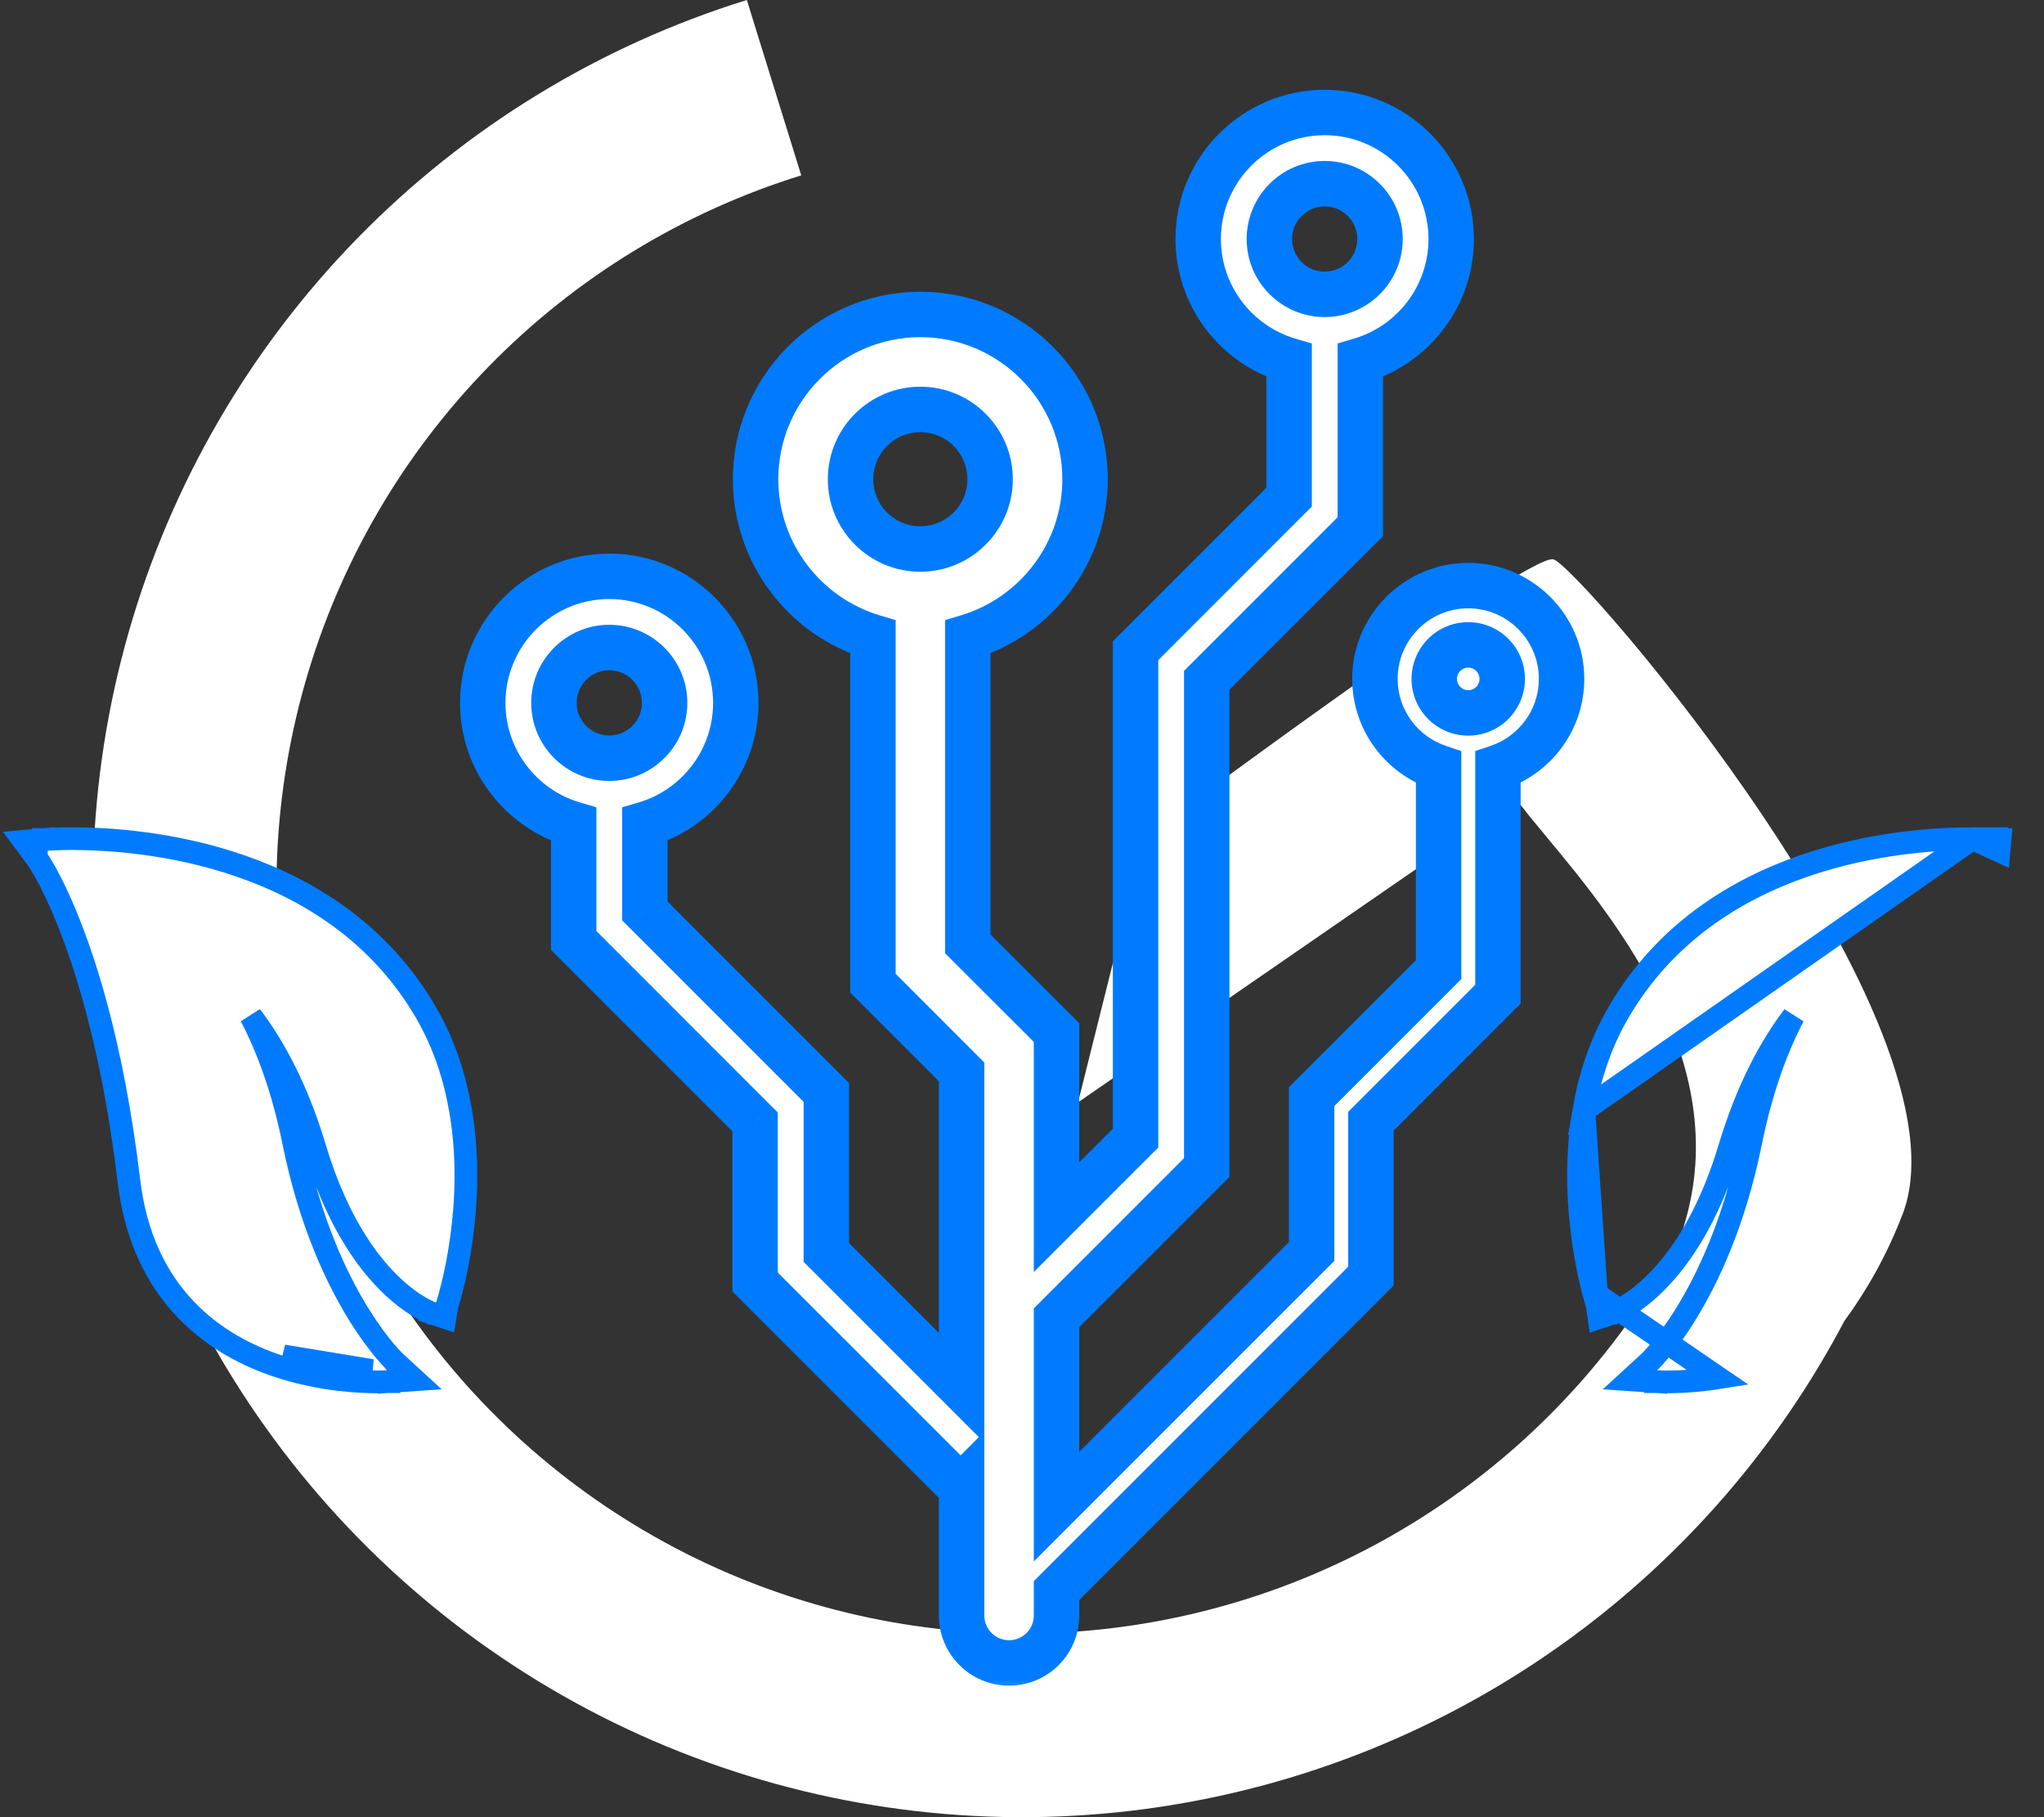 <svg width="45" height="40" viewBox="0 0 45 40" fill="none" xmlns="http://www.w3.org/2000/svg">
<rect x="0" y="0" width="45" height="40" fill="#333333" stroke="none"/>
<path fill-rule="evenodd" clip-rule="evenodd" d="M7.876 5.237C10.252 2.807 13.196 1.007 16.442 0L17.64 3.86C15.035 4.668 12.672 6.112 10.765 8.062C8.858 10.013 7.467 12.407 6.718 15.03C5.969 17.652 5.884 20.42 6.473 23.083C7.061 25.747 8.304 28.221 10.089 30.284C11.873 32.346 14.144 33.932 16.695 34.897C19.246 35.862 21.997 36.176 24.7 35.811C27.403 35.447 29.973 34.414 32.177 32.807C34.157 31.364 35.785 29.498 36.947 27.348C38.364 23.615 35.57 20.253 34.049 18.423C33.78 18.099 33.551 17.823 33.392 17.602L23.734 24.265L25.191 18.439C25.191 18.439 33.626 12.148 34.202 12.313C34.777 12.477 43.479 22.588 41.886 26.73C41.535 27.642 41.089 28.419 40.606 29.076C39.152 31.836 37.084 34.23 34.557 36.073C31.811 38.075 28.609 39.361 25.241 39.816C21.872 40.271 18.444 39.879 15.265 38.676C12.086 37.474 9.257 35.498 7.033 32.928C4.809 30.358 3.26 27.274 2.527 23.955C1.794 20.637 1.898 17.187 2.832 13.919C3.766 10.651 5.499 7.667 7.876 5.237Z" fill="white"/>
<path d="M35.408 28.671C35.487 28.908 35.487 28.908 35.487 28.908L35.488 28.908L35.488 28.908L35.489 28.907L35.492 28.906L35.501 28.903C35.508 28.901 35.517 28.897 35.528 28.893C35.549 28.884 35.579 28.871 35.616 28.854C35.691 28.818 35.793 28.762 35.916 28.68C36.161 28.516 36.486 28.244 36.828 27.812L36.828 27.812C37.264 27.258 37.724 26.446 38.079 25.261C38.472 23.957 38.983 23.026 39.485 22.366C39.124 23.056 38.781 23.965 38.541 25.153C38.179 26.933 37.583 28.173 37.099 28.949L37.099 28.95C36.876 29.309 36.676 29.569 36.533 29.738C36.462 29.823 36.405 29.885 36.367 29.924C36.347 29.944 36.333 29.959 36.324 29.968L36.314 29.977L36.312 29.979L36.312 29.979L36.312 29.979L36.312 29.979L36.312 29.979L35.884 30.372L36.464 30.412L36.481 30.163L36.464 30.412L36.464 30.412L36.465 30.412L36.465 30.412L36.467 30.412L36.473 30.413L36.494 30.414C36.513 30.415 36.539 30.416 36.573 30.417C36.64 30.418 36.737 30.419 36.858 30.416C37.099 30.411 37.438 30.389 37.828 30.327L35.408 28.671ZM35.408 28.671L35.487 28.908L35.203 29.003L35.163 28.723M35.408 28.671L35.163 28.723M35.162 28.721L35.159 28.711C35.073 28.435 34.513 26.514 34.87 24.442L35.162 28.721ZM35.162 28.721L35.163 28.723M35.162 28.721L35.163 28.723M43.867 18.47C43.763 18.465 43.614 18.46 43.426 18.46L44.009 18.729L44.031 18.48L44.031 18.48L44.031 18.48L44.03 18.48L44.03 18.48L44.027 18.48L44.018 18.479L43.986 18.477C43.959 18.475 43.919 18.472 43.867 18.47ZM35.626 22.296C35.223 22.991 34.993 23.727 34.87 24.442L43.426 18.46C42.651 18.46 41.214 18.543 39.716 19.06C38.217 19.579 36.643 20.538 35.626 22.296Z" fill="white" stroke="#007BFF" stroke-width="0.5"/>
<path d="M7.18 30.327C7.571 30.389 7.909 30.411 8.151 30.416C8.272 30.419 8.369 30.418 8.436 30.417C8.47 30.416 8.497 30.415 8.515 30.414L8.536 30.413L8.542 30.412L8.544 30.412L8.545 30.412L8.545 30.412L8.545 30.412L8.528 30.163L8.545 30.412L9.126 30.372L8.698 29.979L8.697 29.979L8.697 29.979L8.697 29.979L8.697 29.979L8.696 29.977L8.686 29.968C8.677 29.959 8.662 29.944 8.643 29.924C8.605 29.885 8.548 29.823 8.476 29.738C8.334 29.569 8.134 29.309 7.911 28.95L7.91 28.949C7.426 28.173 6.83 26.933 6.468 25.153C6.228 23.965 5.884 23.055 5.523 22.364C6.026 23.024 6.537 23.956 6.93 25.261C7.284 26.446 7.745 27.258 8.181 27.812L8.181 27.812C8.523 28.244 8.848 28.516 9.093 28.68C9.216 28.762 9.318 28.818 9.392 28.854C9.429 28.871 9.459 28.884 9.481 28.893C9.492 28.897 9.501 28.901 9.508 28.903L9.516 28.906L9.519 28.907L9.52 28.908L9.521 28.908L9.521 28.908C9.521 28.908 9.521 28.908 9.6 28.671L9.521 28.908L9.797 29L9.844 28.728L9.846 28.722L9.85 28.711C9.936 28.435 10.496 26.515 10.139 24.442C10.016 23.727 9.786 22.992 9.383 22.296C8.366 20.538 6.792 19.579 5.293 19.061C3.795 18.543 2.358 18.46 1.583 18.46C1.395 18.46 1.246 18.465 1.142 18.47C1.09 18.472 1.05 18.474 1.022 18.476L0.99 18.479L0.982 18.48L0.979 18.48L0.978 18.48L0.978 18.48L0.978 18.48L0.978 18.48L1 18.729L0.978 18.48L0.532 18.519L0.799 18.878L0.799 18.878L0.8 18.878L0.8 18.878L0.8 18.879L0.807 18.888C0.812 18.896 0.822 18.91 0.834 18.929C0.859 18.967 0.897 19.026 0.946 19.109C1.042 19.274 1.18 19.531 1.339 19.892L1.339 19.892C1.806 20.949 2.466 22.891 2.839 26L2.839 26C2.988 27.25 3.458 28.159 4.079 28.813C4.697 29.465 5.452 29.853 6.158 30.083L6.158 30.083C6.518 30.2 6.868 30.277 7.18 30.327ZM7.18 30.327L7.219 30.08M7.18 30.327C7.18 30.327 7.18 30.327 7.18 30.327L7.219 30.08M7.219 30.08C6.918 30.032 6.581 29.958 6.236 29.846L8.187 30.167C7.952 30.163 7.613 30.143 7.219 30.08ZM0.799 18.878C0.799 18.878 0.799 18.878 0.799 18.878L0.799 18.878Z" fill="white" stroke="#007BFF" stroke-width="0.5"/>
<mask id="path-4-outside-1_3670_7481" maskUnits="userSpaceOnUse" x="9.628" y="1.476" width="26" height="36" fill="black">
<rect fill="white" x="9.628" y="1.476" width="26" height="36"/>
<path fill-rule="evenodd" clip-rule="evenodd" d="M31.949 5.261C31.949 3.725 30.7 2.476 29.164 2.476C27.628 2.476 26.379 3.725 26.379 5.261C26.379 6.525 27.225 7.595 28.381 7.934V10.944L25 14.326V25.053L23.26 26.792V22.73L21.307 20.778V14.021C22.799 13.571 23.888 12.185 23.888 10.549C23.888 8.549 22.261 6.922 20.262 6.922C18.262 6.922 16.635 8.549 16.635 10.549C16.635 12.185 17.726 13.573 19.218 14.022V21.643L21.17 23.596V30.548L18.192 27.569V24.047L14.197 20.052V18.145C15.352 17.805 16.199 16.736 16.199 15.472C16.199 13.936 14.949 12.686 13.414 12.686C11.878 12.686 10.628 13.936 10.628 15.472C10.628 16.736 11.475 17.806 12.63 18.145V20.702L16.624 24.696V28.218L21.149 32.743L21.17 32.721V35.56C21.17 36.137 21.638 36.605 22.215 36.605C22.792 36.605 23.26 36.137 23.26 35.56V35.011L30.182 28.089V24.681L32.978 21.885V16.892C33.791 16.618 34.379 15.848 34.379 14.944C34.379 13.812 33.457 12.89 32.324 12.89C31.192 12.89 30.27 13.812 30.27 14.944C30.27 15.849 30.858 16.619 31.672 16.892V21.344L28.876 24.14V27.549L23.26 33.164V29.008L26.567 25.702V14.975L29.948 11.593V7.934C31.103 7.595 31.949 6.525 31.949 5.261ZM29.164 6.479C28.493 6.479 27.946 5.933 27.946 5.261C27.946 4.59 28.493 4.043 29.164 4.043C29.836 4.043 30.382 4.59 30.382 5.261C30.382 5.933 29.836 6.479 29.164 6.479ZM32.324 15.693C31.912 15.693 31.576 15.357 31.576 14.944C31.576 14.532 31.912 14.195 32.324 14.195C32.737 14.195 33.073 14.532 33.073 14.944C33.073 15.357 32.737 15.693 32.324 15.693ZM12.195 15.472C12.195 16.143 12.742 16.69 13.414 16.69C14.085 16.69 14.632 16.143 14.632 15.472C14.632 14.8 14.085 14.253 13.414 14.253C12.742 14.253 12.195 14.8 12.195 15.472ZM20.262 12.085C19.414 12.085 18.725 11.396 18.725 10.549C18.725 9.701 19.414 9.012 20.262 9.012C21.109 9.012 21.798 9.701 21.798 10.549C21.798 11.396 21.109 12.085 20.262 12.085Z"/>
</mask>
<path fill-rule="evenodd" clip-rule="evenodd" d="M31.949 5.261C31.949 3.725 30.7 2.476 29.164 2.476C27.628 2.476 26.379 3.725 26.379 5.261C26.379 6.525 27.225 7.595 28.381 7.934V10.944L25 14.326V25.053L23.26 26.792V22.73L21.307 20.778V14.021C22.799 13.571 23.888 12.185 23.888 10.549C23.888 8.549 22.261 6.922 20.262 6.922C18.262 6.922 16.635 8.549 16.635 10.549C16.635 12.185 17.726 13.573 19.218 14.022V21.643L21.17 23.596V30.548L18.192 27.569V24.047L14.197 20.052V18.145C15.352 17.805 16.199 16.736 16.199 15.472C16.199 13.936 14.949 12.686 13.414 12.686C11.878 12.686 10.628 13.936 10.628 15.472C10.628 16.736 11.475 17.806 12.63 18.145V20.702L16.624 24.696V28.218L21.149 32.743L21.17 32.721V35.56C21.17 36.137 21.638 36.605 22.215 36.605C22.792 36.605 23.26 36.137 23.26 35.56V35.011L30.182 28.089V24.681L32.978 21.885V16.892C33.791 16.618 34.379 15.848 34.379 14.944C34.379 13.812 33.457 12.89 32.324 12.89C31.192 12.89 30.27 13.812 30.27 14.944C30.27 15.849 30.858 16.619 31.672 16.892V21.344L28.876 24.14V27.549L23.26 33.164V29.008L26.567 25.702V14.975L29.948 11.593V7.934C31.103 7.595 31.949 6.525 31.949 5.261ZM29.164 6.479C28.493 6.479 27.946 5.933 27.946 5.261C27.946 4.59 28.493 4.043 29.164 4.043C29.836 4.043 30.382 4.59 30.382 5.261C30.382 5.933 29.836 6.479 29.164 6.479ZM32.324 15.693C31.912 15.693 31.576 15.357 31.576 14.944C31.576 14.532 31.912 14.195 32.324 14.195C32.737 14.195 33.073 14.532 33.073 14.944C33.073 15.357 32.737 15.693 32.324 15.693ZM12.195 15.472C12.195 16.143 12.742 16.69 13.414 16.69C14.085 16.69 14.632 16.143 14.632 15.472C14.632 14.8 14.085 14.253 13.414 14.253C12.742 14.253 12.195 14.8 12.195 15.472ZM20.262 12.085C19.414 12.085 18.725 11.396 18.725 10.549C18.725 9.701 19.414 9.012 20.262 9.012C21.109 9.012 21.798 9.701 21.798 10.549C21.798 11.396 21.109 12.085 20.262 12.085Z" fill="white"/>
<path d="M28.381 7.934H28.881V7.56L28.522 7.455L28.381 7.934ZM28.381 10.944L28.734 11.297L28.881 11.151V10.944H28.381ZM25 14.326L24.646 13.972L24.5 14.118V14.326H25ZM25 25.053L25.353 25.406L25.5 25.26V25.053H25ZM23.26 26.792H22.76V28L23.613 27.146L23.26 26.792ZM23.26 22.73H23.76V22.522L23.613 22.376L23.26 22.73ZM21.307 20.778H20.807V20.985L20.954 21.131L21.307 20.778ZM21.307 14.021L21.163 13.543L20.807 13.65V14.021H21.307ZM19.218 14.022H19.718V13.65L19.362 13.543L19.218 14.022ZM19.218 21.643H18.718V21.85L18.864 21.996L19.218 21.643ZM21.17 23.596H21.67V23.388L21.524 23.242L21.17 23.596ZM21.17 30.548L20.817 30.901L21.67 31.755V30.548H21.17ZM18.192 27.569H17.692V27.776L17.838 27.922L18.192 27.569ZM18.192 24.047H18.692V23.84L18.545 23.693L18.192 24.047ZM14.197 20.052H13.697V20.26L13.844 20.406L14.197 20.052ZM14.197 18.145L14.056 17.665L13.697 17.77V18.145H14.197ZM12.63 18.145H13.13V17.77L12.771 17.665L12.63 18.145ZM12.63 20.702H12.13V20.909L12.277 21.055L12.63 20.702ZM16.624 24.696H17.124V24.488L16.977 24.342L16.624 24.696ZM16.624 28.218H16.124V28.425L16.27 28.572L16.624 28.218ZM21.149 32.743L20.795 33.096L21.149 33.45L21.503 33.096L21.149 32.743ZM21.17 32.721H21.67V31.514L20.817 32.368L21.17 32.721ZM23.26 35.011L22.906 34.658L22.76 34.804V35.011H23.26ZM30.182 28.089L30.535 28.443L30.682 28.296V28.089H30.182ZM30.182 24.681L29.828 24.328L29.682 24.474V24.681H30.182ZM32.978 21.885L33.331 22.238L33.478 22.092V21.885H32.978ZM32.978 16.892L32.818 16.418L32.478 16.532V16.892H32.978ZM31.672 16.892H32.172V16.533L31.832 16.418L31.672 16.892ZM31.672 21.344L32.026 21.698L32.172 21.551V21.344H31.672ZM28.876 24.14L28.522 23.786L28.376 23.933V24.14H28.876ZM28.876 27.549L29.229 27.902L29.376 27.756V27.549H28.876ZM23.26 33.164H22.76V34.371L23.613 33.517L23.26 33.164ZM23.26 29.008L22.906 28.655L22.76 28.801V29.008H23.26ZM26.567 25.702L26.92 26.055L27.067 25.909V25.702H26.567ZM26.567 14.975L26.213 14.621L26.067 14.767V14.975H26.567ZM29.948 11.593L30.302 11.947L30.448 11.801V11.593H29.948ZM29.948 7.934L29.807 7.454L29.448 7.56V7.934H29.948ZM21.798 10.549L22.298 10.549V10.549H21.798ZM29.164 2.976C30.424 2.976 31.449 4.001 31.449 5.261H32.449C32.449 3.449 30.976 1.976 29.164 1.976V2.976ZM26.879 5.261C26.879 4.001 27.904 2.976 29.164 2.976V1.976C27.352 1.976 25.879 3.449 25.879 5.261H26.879ZM28.522 7.455C27.572 7.176 26.879 6.297 26.879 5.261H25.879C25.879 6.753 26.878 8.014 28.24 8.414L28.522 7.455ZM28.881 10.944V7.934H27.881V10.944H28.881ZM25.353 14.679L28.734 11.297L28.027 10.59L24.646 13.972L25.353 14.679ZM25.5 25.053V14.326H24.5V25.053H25.5ZM23.613 27.146L25.353 25.406L24.646 24.699L22.906 26.439L23.613 27.146ZM22.76 22.73V26.792H23.76V22.73H22.76ZM20.954 21.131L22.907 23.083L23.613 22.376L21.661 20.424L20.954 21.131ZM20.807 14.021V20.778H21.807V14.021H20.807ZM23.388 10.549C23.388 11.958 22.45 13.154 21.163 13.543L21.452 14.5C23.148 13.988 24.388 12.412 24.388 10.549H23.388ZM20.262 7.422C21.985 7.422 23.388 8.825 23.388 10.549H24.388C24.388 8.273 22.538 6.422 20.262 6.422V7.422ZM17.135 10.549C17.135 8.825 18.538 7.422 20.262 7.422V6.422C17.986 6.422 16.135 8.273 16.135 10.549H17.135ZM19.362 13.543C18.075 13.155 17.135 11.958 17.135 10.549H16.135C16.135 12.413 17.377 13.99 19.074 14.501L19.362 13.543ZM19.718 21.643V14.022H18.718V21.643H19.718ZM21.524 23.242L19.572 21.289L18.864 21.996L20.817 23.949L21.524 23.242ZM21.67 30.548V23.596H20.67V30.548H21.67ZM17.838 27.922L20.817 30.901L21.524 30.194L18.545 27.215L17.838 27.922ZM17.692 24.047V27.569H18.692V24.047H17.692ZM13.844 20.406L17.838 24.4L18.545 23.693L14.551 19.699L13.844 20.406ZM13.697 18.145V20.052H14.697V18.145H13.697ZM14.338 18.625C15.7 18.225 16.699 16.964 16.699 15.472H15.699C15.699 16.508 15.005 17.387 14.056 17.665L14.338 18.625ZM16.699 15.472C16.699 13.66 15.225 12.186 13.414 12.186V13.186C14.673 13.186 15.699 14.212 15.699 15.472H16.699ZM13.414 12.186C11.602 12.186 10.128 13.66 10.128 15.472H11.128C11.128 14.212 12.154 13.186 13.414 13.186V12.186ZM10.128 15.472C10.128 16.965 11.127 18.225 12.489 18.625L12.771 17.665C11.822 17.387 11.128 16.508 11.128 15.472H10.128ZM13.13 20.702V18.145H12.13V20.702H13.13ZM16.977 24.342L12.984 20.348L12.277 21.055L16.27 25.049L16.977 24.342ZM17.124 28.218V24.696H16.124V28.218H17.124ZM21.502 32.389L16.977 27.865L16.27 28.572L20.795 33.096L21.502 32.389ZM20.817 32.368L20.795 32.389L21.503 33.096L21.524 33.075L20.817 32.368ZM21.67 35.56V32.721H20.67V35.56H21.67ZM22.215 36.105C21.915 36.105 21.67 35.861 21.67 35.56H20.67C20.67 36.413 21.362 37.105 22.215 37.105V36.105ZM22.76 35.56C22.76 35.861 22.516 36.105 22.215 36.105V37.105C23.069 37.105 23.76 36.413 23.76 35.56H22.76ZM22.76 35.011V35.56H23.76V35.011H22.76ZM29.828 27.736L22.906 34.658L23.613 35.365L30.535 28.443L29.828 27.736ZM29.682 24.681V28.089H30.682V24.681H29.682ZM32.624 21.531L29.828 24.328L30.535 25.035L33.331 22.238L32.624 21.531ZM32.478 16.892V21.885H33.478V16.892H32.478ZM33.879 14.944C33.879 15.627 33.435 16.21 32.818 16.418L33.137 17.366C34.148 17.026 34.879 16.07 34.879 14.944H33.879ZM32.324 13.39C33.181 13.39 33.879 14.088 33.879 14.944H34.879C34.879 13.536 33.734 12.39 32.324 12.39V13.39ZM30.77 14.944C30.77 14.088 31.468 13.39 32.324 13.39V12.39C30.916 12.39 29.77 13.536 29.77 14.944H30.77ZM31.832 16.418C31.214 16.211 30.77 15.627 30.77 14.944H29.77C29.77 16.071 30.502 17.027 31.514 17.366L31.832 16.418ZM32.172 21.344V16.892H31.172V21.344H32.172ZM29.229 24.494L32.026 21.698L31.319 20.99L28.522 23.786L29.229 24.494ZM29.376 27.549V24.14H28.376V27.549H29.376ZM23.613 33.517L29.229 27.902L28.522 27.195L22.906 32.81L23.613 33.517ZM22.76 29.008V33.164H23.76V29.008H22.76ZM26.213 25.348L22.906 28.655L23.613 29.362L26.92 26.055L26.213 25.348ZM26.067 14.975V25.702H27.067V14.975H26.067ZM29.594 11.24L26.213 14.621L26.92 15.328L30.302 11.947L29.594 11.24ZM29.448 7.934V11.593H30.448V7.934H29.448ZM31.449 5.261C31.449 6.297 30.756 7.176 29.807 7.454L30.089 8.414C31.451 8.014 32.449 6.753 32.449 5.261H31.449ZM27.446 5.261C27.446 6.209 28.217 6.979 29.164 6.979V5.979C28.768 5.979 28.446 5.657 28.446 5.261H27.446ZM29.164 3.543C28.217 3.543 27.446 4.314 27.446 5.261H28.446C28.446 4.866 28.769 4.543 29.164 4.543V3.543ZM30.882 5.261C30.882 4.314 30.112 3.543 29.164 3.543V4.543C29.559 4.543 29.882 4.866 29.882 5.261H30.882ZM29.164 6.979C30.112 6.979 30.882 6.209 30.882 5.261H29.882C29.882 5.657 29.559 5.979 29.164 5.979V6.979ZM31.076 14.944C31.076 15.633 31.635 16.193 32.324 16.193V15.193C32.188 15.193 32.076 15.081 32.076 14.944H31.076ZM32.324 13.695C31.635 13.695 31.076 14.256 31.076 14.944H32.076C32.076 14.807 32.189 14.695 32.324 14.695V13.695ZM33.573 14.944C33.573 14.256 33.014 13.695 32.324 13.695V14.695C32.46 14.695 32.573 14.807 32.573 14.944H33.573ZM32.324 16.193C33.014 16.193 33.573 15.633 33.573 14.944H32.573C32.573 15.081 32.461 15.193 32.324 15.193V16.193ZM13.414 16.19C13.018 16.19 12.695 15.867 12.695 15.472H11.695C11.695 16.419 12.466 17.19 13.414 17.19V16.19ZM14.132 15.472C14.132 15.867 13.809 16.19 13.414 16.19V17.19C14.361 17.19 15.132 16.419 15.132 15.472H14.132ZM13.414 14.753C13.809 14.753 14.132 15.076 14.132 15.472H15.132C15.132 14.524 14.361 13.753 13.414 13.753V14.753ZM12.695 15.472C12.695 15.077 13.018 14.753 13.414 14.753V13.753C12.466 13.753 11.695 14.524 11.695 15.472H12.695ZM18.225 10.549C18.225 11.672 19.138 12.585 20.262 12.585V11.585C19.69 11.585 19.225 11.12 19.225 10.549H18.225ZM20.262 8.512C19.138 8.512 18.225 9.425 18.225 10.549H19.225C19.225 9.977 19.691 9.512 20.262 9.512V8.512ZM22.298 10.549C22.298 9.425 21.385 8.512 20.262 8.512V9.512C20.833 9.512 21.298 9.977 21.298 10.549H22.298ZM20.262 12.585C21.385 12.585 22.298 11.672 22.298 10.549L21.298 10.549C21.298 11.12 20.833 11.585 20.262 11.585V12.585Z" fill="#007BFF" mask="url(#path-4-outside-1_3670_7481)"/>
</svg>
